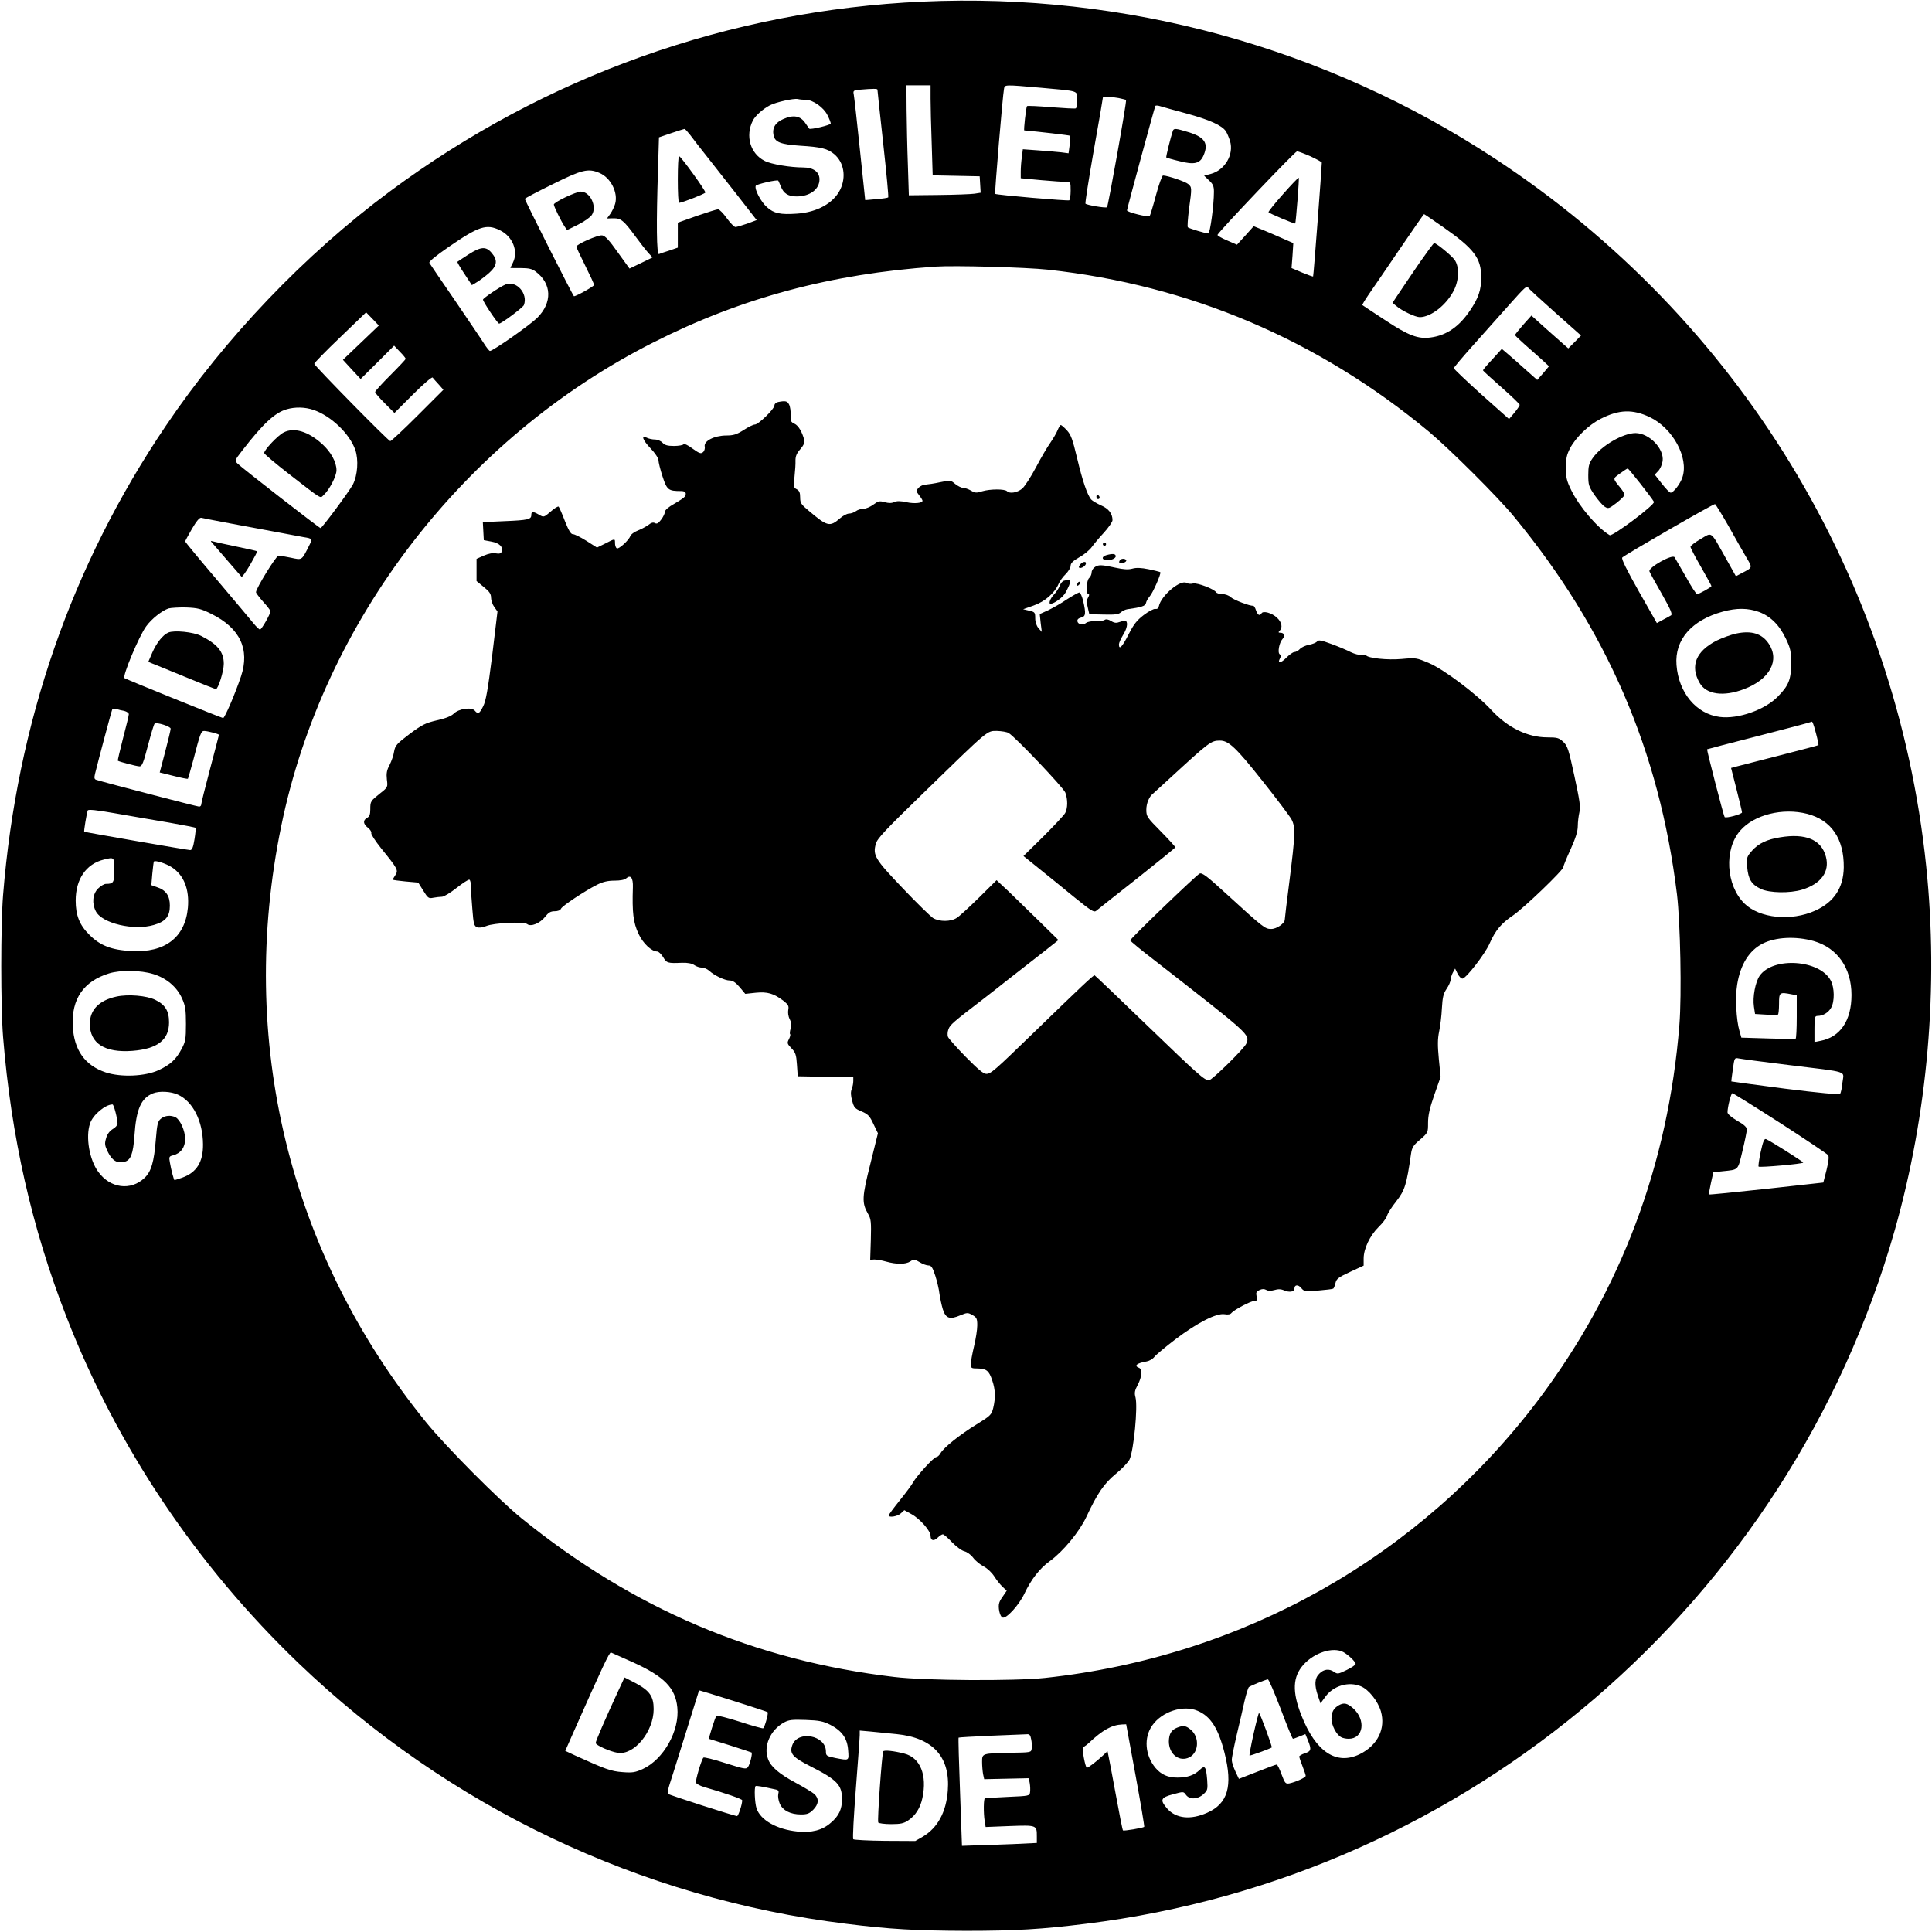 <?xml version="1.0" standalone="no"?>
<!DOCTYPE svg PUBLIC "-//W3C//DTD SVG 20010904//EN"
 "http://www.w3.org/TR/2001/REC-SVG-20010904/DTD/svg10.dtd">
<svg version="1.0" xmlns="http://www.w3.org/2000/svg"
 width="1200pt" height="1200pt" viewBox="0 0 1200 1200"
 preserveAspectRatio="xMidYMid meet">
<g transform="translate(0,1200) scale(0.1,-0.1)"
fill="#000000" stroke="none">
<path d="M5730 11990 c-1200 -54 -2344 -462 -3310 -1180 -528 -392 -1021 -908
-1390 -1455 -586 -866 -925 -1845 -1011 -2915 -15 -187 -15 -694 0 -880 50
-619 178 -1186 394 -1740 313 -805 808 -1543 1442 -2151 932 -893 2124 -1461
3400 -1618 269 -34 437 -43 745 -44 306 0 473 10 745 44 2380 293 4367 1998
5024 4309 205 724 273 1509 195 2260 -186 1794 -1165 3401 -2679 4395 -1051
691 -2295 1032 -3555 975z m50 -603 c0 -46 3 -172 7 -280 l6 -196 146 -3 146
-3 3 -51 3 -51 -38 -6 c-21 -3 -121 -7 -223 -8 l-185 -2 -6 189 c-4 104 -7
258 -8 342 l-1 152 75 0 75 0 0 -83z m685 68 c243 -22 225 -16 225 -75 0 -27
-3 -51 -8 -53 -4 -3 -72 1 -152 7 -80 7 -148 10 -151 7 -6 -6 -22 -151 -17
-151 84 -7 281 -30 284 -33 3 -3 2 -28 -2 -57 l-7 -52 -46 6 c-25 3 -89 8
-142 12 l-96 7 -6 -48 c-4 -26 -7 -67 -7 -90 l0 -42 128 -12 c70 -6 139 -11
155 -11 26 0 27 -2 27 -54 0 -30 -4 -57 -9 -60 -8 -5 -453 33 -460 40 -4 3 47
615 55 652 5 27 -1 27 229 7z m-1015 -12 c0 -4 16 -155 36 -336 20 -181 34
-331 31 -333 -3 -3 -36 -8 -74 -11 l-69 -6 -33 314 c-18 173 -35 326 -38 341
-5 25 -3 27 38 31 82 7 109 7 109 0z m1498 -52 c23 -5 44 -10 46 -12 6 -6
-111 -659 -118 -666 -7 -7 -125 13 -134 22 -3 3 20 150 51 328 32 177 57 325
57 330 0 9 43 8 98 -2z m-1943 -11 c45 0 112 -48 135 -96 11 -22 20 -45 20
-51 0 -10 -127 -40 -134 -32 -1 2 -12 18 -25 36 -30 44 -74 51 -135 24 -51
-22 -71 -56 -61 -103 9 -41 45 -55 165 -63 130 -8 170 -18 211 -52 61 -51 76
-141 38 -220 -41 -84 -143 -142 -270 -150 -101 -7 -142 1 -185 40 -37 32 -79
111 -70 133 4 10 135 40 140 32 2 -2 8 -18 16 -36 17 -44 46 -62 98 -62 83 0
142 45 142 106 0 46 -38 74 -101 74 -79 0 -201 20 -240 41 -89 45 -121 155
-73 250 15 30 62 72 106 95 39 20 147 44 173 39 11 -3 34 -5 50 -5z m2365 -85
c143 -39 220 -74 244 -110 8 -12 19 -39 26 -61 25 -83 -31 -180 -119 -204
l-42 -11 30 -29 c25 -23 31 -36 31 -71 0 -84 -24 -259 -35 -259 -17 0 -119 31
-127 38 -4 4 0 54 7 112 19 136 18 137 -5 157 -17 15 -126 52 -156 53 -6 0
-26 -55 -44 -122 -18 -68 -36 -126 -39 -130 -8 -9 -141 24 -141 35 0 11 171
639 176 649 3 4 17 3 32 -2 15 -5 88 -25 162 -45z m-3084 -132 c15 -21 69 -90
119 -153 100 -127 250 -318 277 -354 l18 -23 -59 -22 c-32 -11 -65 -21 -73
-21 -8 0 -32 25 -54 55 -21 30 -46 55 -54 55 -8 0 -68 -19 -132 -41 l-118 -42
0 -78 0 -77 -52 -18 c-29 -9 -59 -19 -65 -22 -15 -5 -17 191 -6 524 l6 201 76
26 c42 14 79 26 82 26 4 1 19 -16 35 -36z m3854 -134 c38 -18 70 -35 70 -39 0
-28 -51 -705 -54 -707 -1 -2 -32 9 -68 24 l-66 28 6 77 5 78 -64 28 c-35 16
-90 39 -123 53 l-59 24 -52 -58 -52 -57 -62 27 c-34 14 -60 30 -59 34 7 20
482 519 494 519 8 0 45 -14 84 -31z m-4417 -103 c70 -29 117 -122 98 -191 -5
-19 -19 -47 -30 -63 l-21 -29 39 1 c48 1 65 -13 139 -114 30 -41 66 -87 80
-102 l25 -27 -72 -35 -71 -34 -73 101 c-52 74 -79 103 -97 105 -25 4 -160 -55
-160 -70 0 -5 25 -58 55 -118 30 -60 55 -114 55 -120 0 -8 -110 -70 -125 -70
-5 0 -305 595 -305 605 0 3 77 44 171 90 183 91 222 101 292 71z m5240 -336
c193 -135 237 -193 237 -312 0 -80 -17 -129 -69 -206 -68 -101 -146 -155 -244
-168 -79 -11 -138 11 -286 109 -75 49 -138 91 -139 92 -2 2 16 32 40 67 24 35
111 161 192 281 81 119 149 217 151 217 2 0 55 -36 118 -80z m-5858 -20 c79
-38 116 -130 81 -201 -9 -17 -16 -33 -16 -33 0 -1 29 -1 64 -1 50 0 71 -5 92
-21 102 -75 106 -194 10 -289 -47 -46 -274 -205 -293 -205 -4 0 -21 21 -38 48
-16 26 -98 146 -180 267 -83 121 -154 225 -158 232 -5 7 37 42 118 98 189 130
236 146 320 105z m3404 -245 c881 -96 1678 -435 2366 -1006 128 -107 430 -407
528 -527 578 -701 904 -1456 1013 -2347 21 -178 30 -622 15 -810 -69 -867
-363 -1650 -876 -2330 -737 -976 -1835 -1595 -3065 -1727 -190 -20 -744 -17
-935 6 -867 102 -1621 423 -2315 985 -141 114 -472 447 -595 599 -851 1050
-1172 2373 -898 3702 262 1275 1134 2408 2311 3003 547 277 1101 426 1752 471
117 8 562 -4 699 -19z m2983 -112 c2 -5 76 -73 166 -153 l162 -144 -39 -40
-40 -40 -23 20 c-13 11 -64 57 -115 102 l-91 82 -51 -57 c-28 -32 -51 -61 -51
-64 0 -3 28 -30 62 -60 34 -30 82 -72 106 -94 l43 -40 -36 -43 -37 -42 -70 62
c-38 35 -88 78 -110 97 l-40 34 -58 -64 c-33 -35 -59 -66 -59 -69 0 -3 51 -50
114 -105 62 -55 114 -104 114 -110 0 -5 -15 -27 -33 -49 l-33 -39 -172 153
c-94 85 -171 158 -171 163 0 5 55 70 123 146 67 75 167 187 222 249 96 108
110 121 117 105z m-7251 -342 l-111 -106 55 -60 55 -59 104 103 104 104 36
-38 c20 -20 36 -40 36 -44 0 -3 -43 -49 -95 -101 -52 -52 -95 -99 -95 -105 0
-6 27 -37 60 -70 l60 -60 115 115 c66 66 118 110 122 105 5 -6 21 -25 38 -43
l29 -33 -159 -159 c-88 -88 -165 -160 -171 -160 -11 0 -465 462 -472 480 -2 4
70 78 160 164 l162 156 40 -41 39 -41 -112 -107z m-294 -417 c109 -37 225
-148 260 -249 21 -62 14 -157 -15 -214 -24 -45 -192 -271 -201 -271 -8 0 -490
375 -515 400 -19 19 -19 20 29 82 129 167 203 235 276 256 52 15 113 14 166
-4z m8300 -45 c143 -68 243 -252 203 -373 -13 -41 -56 -96 -73 -96 -7 0 -31
25 -55 56 l-44 56 22 23 c12 13 24 40 27 62 9 77 -83 172 -168 173 -78 0 -214
-79 -267 -156 -23 -33 -27 -50 -27 -105 0 -61 3 -71 39 -124 22 -31 50 -64 63
-72 22 -14 26 -13 73 23 27 21 50 44 50 50 0 7 -10 25 -23 41 -52 64 -51 58
-5 92 23 17 45 31 48 31 6 0 145 -176 163 -207 10 -16 -258 -217 -275 -207
-76 45 -189 177 -239 280 -28 57 -33 78 -33 138 0 58 5 81 26 122 36 68 116
145 191 183 114 58 198 60 304 10z m489 -676 c42 -76 93 -164 112 -197 38 -64
39 -60 -30 -96 l-36 -19 -66 118 c-94 167 -80 156 -153 113 -35 -20 -63 -42
-63 -48 0 -7 29 -63 65 -125 36 -63 65 -116 65 -119 0 -7 -77 -50 -89 -50 -6
0 -37 48 -70 108 -34 59 -65 113 -70 121 -13 21 -165 -64 -156 -88 3 -9 38
-72 77 -140 55 -97 67 -126 57 -133 -8 -5 -31 -18 -51 -28 l-37 -20 -112 197
c-75 133 -109 201 -103 210 8 12 560 331 576 332 3 1 41 -61 84 -136z m-9306
16 c91 -17 221 -41 290 -54 69 -13 143 -27 165 -31 57 -9 57 -10 33 -57 -45
-89 -41 -86 -111 -71 -34 7 -69 13 -77 13 -14 1 -140 -204 -140 -227 0 -5 20
-32 45 -60 25 -27 45 -54 45 -58 0 -17 -55 -114 -65 -114 -5 0 -23 17 -40 38
-16 20 -119 142 -227 270 -109 128 -198 236 -198 239 0 3 19 38 42 78 28 48
47 71 58 69 8 -2 89 -18 180 -35z m-117 -562 c178 -88 240 -220 184 -388 -38
-113 -101 -258 -111 -259 -9 0 -587 234 -613 248 -15 9 91 263 135 322 34 47
98 97 139 111 16 4 65 7 110 6 71 -3 92 -8 156 -40z m9613 12 c72 -27 127 -82
167 -167 28 -59 32 -77 32 -152 0 -100 -15 -138 -82 -206 -80 -83 -248 -142
-362 -127 -146 19 -255 151 -268 323 -12 157 94 278 287 331 88 24 157 23 226
-2z m-10153 -615 c15 -4 27 -13 27 -20 0 -8 -16 -75 -36 -150 -19 -75 -34
-137 -32 -139 7 -6 117 -35 135 -35 15 0 24 22 52 130 19 72 37 133 42 136 14
9 99 -18 99 -32 0 -7 -15 -71 -34 -143 l-34 -129 85 -21 c47 -12 87 -20 90
-18 2 3 17 56 34 118 42 163 48 179 67 179 20 0 92 -19 92 -24 0 -2 -25 -97
-55 -211 -30 -113 -55 -213 -55 -221 0 -8 -6 -14 -13 -14 -12 0 -585 149 -638
166 -13 4 -15 11 -9 37 21 86 103 393 107 400 3 5 15 6 27 3 11 -4 33 -9 49
-12z m10507 -141 c10 -37 16 -69 15 -71 -2 -2 -108 -30 -237 -63 -128 -33
-249 -64 -269 -69 l-37 -10 34 -133 c18 -72 34 -137 34 -143 0 -11 -99 -38
-108 -29 -6 6 -112 418 -109 421 1 1 146 39 322 84 176 45 322 84 324 86 8 7
13 -5 31 -73z m-10232 -552 c89 -16 165 -30 167 -33 2 -2 -1 -34 -7 -71 -8
-50 -15 -67 -27 -67 -17 0 -654 111 -658 114 -3 3 15 114 22 132 2 8 54 3 172
-18 92 -16 241 -42 331 -57z m10177 54 c150 -39 229 -155 227 -333 -2 -126
-60 -215 -177 -268 -150 -68 -346 -48 -440 44 -115 113 -128 338 -25 454 86
98 263 142 415 103z m-10515 -349 c0 -78 -5 -86 -52 -86 -11 0 -33 -13 -49
-29 -34 -34 -39 -92 -14 -141 39 -76 237 -122 361 -85 73 21 99 53 99 120 0
62 -25 97 -81 115 l-34 12 6 71 c4 40 8 74 10 76 8 9 74 -12 110 -35 76 -49
111 -137 101 -252 -17 -185 -143 -281 -351 -269 -123 6 -195 34 -261 101 -61
60 -85 121 -85 212 0 134 65 228 175 255 65 16 65 16 65 -65z m10555 -441
c147 -42 235 -167 235 -335 0 -159 -70 -262 -193 -285 l-37 -7 0 81 c0 74 2
81 20 81 32 0 66 20 83 50 23 38 22 126 -2 170 -68 129 -357 149 -441 30 -27
-38 -45 -133 -36 -192 l7 -46 67 -4 c37 -2 70 -2 75 0 4 2 7 32 7 68 0 71 3
73 79 58 l31 -6 0 -134 c0 -73 -3 -134 -7 -136 -5 -2 -82 -1 -173 2 l-164 5
-12 42 c-20 68 -27 211 -14 288 20 124 74 211 158 254 81 41 206 47 317 16z
m-10313 -205 c82 -25 147 -80 179 -152 20 -45 24 -69 24 -158 0 -94 -3 -110
-27 -155 -34 -65 -70 -98 -143 -132 -85 -39 -233 -45 -328 -14 -129 43 -197
138 -205 287 -9 169 67 279 225 328 71 22 198 20 275 -4z m10158 -565 c383
-47 342 -34 334 -108 -3 -34 -10 -66 -15 -71 -6 -6 -133 6 -341 32 -183 24
-333 44 -334 45 -1 1 3 35 9 75 10 71 10 73 36 68 14 -3 154 -22 311 -41z
m-10005 -184 c93 -42 155 -164 156 -309 1 -110 -40 -175 -130 -207 -24 -8 -45
-15 -47 -15 -4 0 -21 63 -29 111 -6 33 -5 37 20 43 47 12 75 49 75 101 0 51
-30 119 -59 135 -30 15 -66 12 -91 -8 -20 -16 -24 -32 -32 -128 -11 -142 -29
-201 -70 -240 -86 -82 -214 -65 -288 38 -55 75 -79 216 -51 299 17 54 95 119
140 119 8 0 31 -88 31 -119 0 -9 -13 -25 -30 -34 -19 -12 -34 -31 -41 -57 -10
-34 -9 -44 12 -87 26 -52 58 -71 102 -59 39 9 54 49 62 161 11 166 41 234 115
264 40 16 112 12 155 -8z m9952 -176 c158 -102 292 -192 298 -200 6 -10 3 -39
-10 -92 l-20 -78 -353 -39 c-194 -21 -354 -37 -356 -35 -3 2 3 34 11 71 l15
67 56 6 c103 11 95 2 125 127 15 62 27 122 27 133 0 14 -19 31 -60 54 -37 22
-60 42 -60 52 0 34 22 119 30 119 5 0 138 -83 297 -185z m-2714 -3286 c30 -16
77 -60 77 -74 0 -6 -25 -23 -56 -38 -51 -25 -57 -26 -77 -12 -31 22 -64 18
-92 -10 -30 -29 -32 -70 -9 -138 l16 -47 30 41 c50 69 145 97 221 65 48 -20
105 -91 124 -155 31 -108 -20 -212 -132 -267 -145 -70 -273 15 -362 242 -58
147 -54 240 14 315 68 75 182 111 246 78z m-4409 -65 c191 -87 261 -158 273
-279 15 -145 -85 -323 -215 -383 -47 -21 -64 -24 -126 -19 -70 5 -106 18 -293
103 l-62 29 53 120 c177 400 222 495 231 491 5 -2 68 -30 139 -62z m4021 -289
c38 -102 72 -185 76 -185 4 0 22 7 42 15 l35 14 16 -39 c23 -57 20 -67 -19
-80 -19 -6 -35 -16 -35 -20 0 -5 9 -32 20 -60 11 -28 20 -55 20 -60 0 -11 -60
-38 -101 -47 -24 -4 -28 0 -49 56 -12 34 -26 61 -30 61 -5 0 -59 -20 -122 -45
l-113 -44 -22 47 c-12 26 -22 57 -22 69 -1 12 13 82 30 155 17 73 40 168 49
212 10 43 22 82 27 87 9 8 102 46 118 48 6 0 41 -83 80 -184z m-3398 50 c114
-36 209 -67 211 -70 6 -6 -18 -94 -28 -100 -3 -2 -69 16 -145 41 -76 24 -142
41 -146 37 -3 -5 -15 -38 -27 -76 l-20 -67 132 -41 c72 -23 132 -43 134 -44 7
-6 -10 -74 -22 -90 -11 -16 -23 -13 -141 24 -71 23 -132 38 -136 34 -13 -15
-51 -144 -46 -156 3 -7 25 -19 48 -26 132 -38 239 -75 239 -83 0 -26 -24 -98
-32 -98 -16 0 -423 131 -429 138 -4 4 1 32 11 62 10 30 37 116 60 190 23 74
57 182 75 240 18 58 36 115 40 128 3 12 8 22 11 22 3 0 98 -29 211 -65z m2881
-61 c81 -34 129 -108 168 -262 52 -206 21 -315 -109 -372 -102 -45 -192 -36
-247 26 -47 54 -41 69 35 89 66 18 66 18 81 -3 22 -31 73 -29 109 4 26 24 27
29 23 89 -7 84 -14 93 -47 61 -35 -33 -76 -47 -138 -47 -59 0 -100 18 -136 60
-65 78 -74 188 -20 264 60 86 192 129 281 91z m-2281 -87 c73 -38 106 -84 111
-158 5 -67 8 -65 -81 -48 -53 11 -57 14 -57 40 0 101 -175 134 -209 39 -18
-52 1 -74 113 -131 166 -84 196 -116 196 -204 0 -63 -20 -105 -70 -147 -52
-46 -119 -63 -207 -54 -128 13 -230 71 -254 144 -11 34 -15 129 -6 138 4 4 43
-3 125 -21 18 -4 21 -10 16 -29 -3 -13 1 -39 9 -58 18 -43 67 -68 132 -68 38
0 52 5 76 29 35 35 37 70 7 98 -13 11 -66 43 -118 71 -99 53 -152 98 -169 145
-31 80 13 181 98 228 31 17 51 19 136 16 84 -3 108 -8 152 -30z m1896 -313
c32 -174 56 -318 54 -321 -8 -7 -127 -27 -132 -22 -3 3 -23 104 -45 225 -22
120 -43 230 -46 243 l-5 24 -32 -30 c-40 -37 -87 -73 -97 -73 -3 0 -12 28 -18
62 -10 52 -9 64 3 70 8 5 20 14 27 21 87 82 143 113 208 116 l25 1 58 -316z
m-1484 255 c227 -23 334 -142 318 -351 -10 -134 -63 -231 -155 -286 l-47 -27
-188 1 c-104 1 -193 6 -197 10 -5 5 3 146 16 314 13 168 24 318 24 333 l0 28
68 -6 c37 -4 109 -11 161 -16z m836 -33 c4 -18 5 -44 3 -57 -3 -24 -4 -24
-133 -26 -176 -4 -175 -3 -175 -57 0 -24 3 -58 6 -75 l7 -32 138 3 139 3 6
-31 c3 -17 4 -42 2 -55 -3 -24 -5 -24 -138 -30 -74 -4 -138 -7 -142 -8 -9 -1
-10 -91 -2 -142 l6 -37 150 6 c168 6 168 6 168 -64 l0 -41 -147 -7 c-82 -3
-186 -7 -233 -8 l-85 -3 -12 335 c-7 183 -11 335 -9 337 1 2 92 7 202 12 109
4 209 9 221 9 18 2 23 -5 28 -32z"/>
<path d="M7285 11188 c-14 -41 -44 -162 -41 -166 2 -2 39 -13 82 -23 93 -24
128 -15 150 37 32 75 6 113 -97 144 -75 23 -88 24 -94 8z"/>
<path d="M4210 10885 c0 -80 3 -145 8 -145 19 1 160 56 163 64 4 10 -152 225
-163 226 -5 0 -8 -65 -8 -145z"/>
<path d="M7969 10794 c-52 -58 -92 -109 -90 -112 5 -8 162 -74 166 -70 4 6 26
281 22 284 -2 3 -46 -43 -98 -102z"/>
<path d="M3512 10775 c-40 -19 -72 -39 -72 -45 0 -12 44 -102 67 -137 l15 -22
69 34 c38 19 76 46 85 60 34 52 -10 145 -69 145 -13 0 -55 -16 -95 -35z"/>
<path d="M8817 10368 c-46 -68 -103 -151 -126 -186 l-42 -63 23 -19 c36 -31
119 -70 147 -70 70 1 165 76 211 166 33 64 35 150 4 191 -20 27 -112 103 -126
103 -4 0 -44 -55 -91 -122z"/>
<path d="M2909 10419 c-35 -23 -66 -43 -68 -45 -2 -2 17 -35 43 -74 l47 -71
30 18 c17 10 51 35 75 56 52 46 57 80 18 126 -35 42 -67 40 -145 -10z"/>
<path d="M3140 10233 c-33 -13 -140 -85 -140 -94 0 -13 91 -149 100 -149 15 0
148 100 154 115 27 72 -47 155 -114 128z"/>
<path d="M4833 9503 c-13 -3 -23 -12 -23 -22 0 -21 -100 -119 -122 -118 -9 0
-40 -15 -69 -34 -44 -28 -63 -34 -109 -34 -74 -1 -139 -34 -133 -68 3 -13 -2
-29 -11 -36 -13 -11 -23 -7 -65 23 -29 22 -52 32 -56 26 -3 -5 -30 -10 -59
-10 -40 0 -57 5 -71 20 -10 11 -31 20 -47 20 -16 0 -38 5 -48 10 -40 21 -30
-11 19 -63 30 -31 51 -63 51 -76 0 -12 11 -57 25 -100 28 -85 36 -91 116 -91
28 0 36 -14 21 -36 -4 -6 -33 -25 -64 -43 -36 -20 -58 -39 -58 -50 0 -9 -10
-31 -23 -48 -17 -23 -27 -29 -39 -22 -11 6 -23 3 -40 -11 -14 -10 -43 -26 -66
-35 -23 -9 -44 -25 -47 -34 -8 -26 -72 -84 -84 -77 -6 4 -11 18 -11 32 0 30 1
30 -61 -2 l-51 -25 -66 42 c-37 23 -74 42 -84 41 -12 0 -26 23 -49 81 -17 45
-35 85 -39 90 -3 4 -26 -9 -49 -30 -43 -37 -44 -37 -73 -20 -38 22 -48 21 -48
-2 0 -27 -20 -32 -168 -38 l-133 -6 3 -56 3 -56 48 -9 c49 -9 74 -33 63 -63
-5 -11 -15 -14 -36 -10 -18 4 -45 -1 -75 -14 l-45 -20 0 -69 0 -69 45 -37 c35
-28 45 -43 45 -66 0 -17 9 -43 20 -58 l20 -28 -33 -274 c-27 -214 -39 -282
-56 -315 -23 -47 -32 -51 -52 -27 -20 24 -100 12 -130 -18 -16 -16 -51 -30
-105 -42 -72 -17 -92 -27 -170 -85 -80 -61 -89 -71 -96 -108 -3 -23 -16 -60
-28 -84 -18 -33 -21 -53 -17 -91 6 -47 6 -48 -41 -85 -61 -49 -62 -50 -62
-100 0 -32 -5 -45 -20 -53 -27 -15 -25 -38 6 -62 14 -11 23 -26 20 -33 -2 -7
26 -50 62 -95 103 -127 107 -135 88 -165 -9 -13 -16 -26 -16 -29 0 -2 36 -7
79 -11 l79 -7 31 -50 c29 -47 34 -50 63 -44 17 3 41 6 53 6 12 0 53 25 91 55
38 30 74 53 79 51 6 -1 10 -20 10 -42 0 -21 4 -85 9 -142 7 -92 11 -104 29
-111 13 -5 35 -2 57 7 47 20 234 29 255 12 22 -18 80 5 111 46 21 26 34 34 59
34 20 0 35 6 39 15 6 17 145 109 223 149 38 19 68 26 109 26 36 0 63 5 73 14
28 25 44 4 42 -55 -5 -157 2 -218 35 -289 27 -59 81 -110 116 -110 9 0 25 -16
37 -35 22 -37 28 -39 118 -35 34 1 60 -4 75 -14 12 -9 34 -16 47 -16 14 0 34
-9 45 -19 33 -30 98 -61 128 -61 19 0 37 -12 62 -41 l35 -42 65 7 c73 7 111
-4 172 -50 30 -24 35 -32 30 -57 -3 -16 0 -40 9 -57 10 -19 12 -36 6 -58 -5
-17 -7 -33 -3 -36 3 -3 -1 -17 -8 -31 -12 -23 -11 -28 16 -56 25 -26 30 -40
34 -102 l5 -72 173 -3 172 -2 0 -25 c0 -13 -4 -35 -10 -50 -7 -18 -6 -40 3
-72 11 -42 17 -49 58 -66 40 -17 51 -28 74 -78 l28 -58 -47 -190 c-52 -206
-54 -242 -14 -311 18 -31 20 -49 17 -160 l-4 -125 25 2 c14 0 47 -5 74 -13 65
-18 121 -18 150 1 22 15 27 14 57 -4 19 -12 44 -21 56 -21 17 0 25 -11 42 -63
11 -34 23 -84 26 -112 4 -27 13 -71 21 -97 18 -57 43 -66 108 -38 44 18 47 18
76 2 26 -15 30 -22 30 -64 0 -26 -9 -84 -20 -130 -11 -46 -20 -95 -20 -110 0
-26 3 -28 43 -28 54 -1 70 -14 90 -74 20 -58 21 -109 6 -172 -11 -42 -17 -48
-103 -101 -106 -65 -205 -145 -224 -179 -7 -13 -19 -24 -26 -24 -16 0 -123
-118 -145 -158 -8 -15 -45 -65 -83 -112 -37 -46 -68 -88 -68 -92 0 -16 55 -7
75 12 l22 20 45 -25 c53 -29 118 -104 118 -134 0 -30 19 -36 44 -12 12 12 27
21 32 21 6 0 32 -22 57 -49 27 -28 60 -52 76 -56 17 -4 41 -21 56 -41 14 -19
44 -43 66 -54 22 -12 50 -38 65 -62 14 -22 38 -52 52 -65 l25 -23 -19 -28
c-11 -15 -24 -35 -27 -46 -10 -27 3 -87 20 -93 23 -9 101 76 135 147 42 89 95
158 159 204 83 60 183 182 226 273 69 148 111 209 184 269 38 31 76 71 85 89
26 57 52 325 37 385 -8 29 -5 43 14 79 26 50 30 96 8 105 -34 13 -15 29 48 40
16 3 37 15 47 28 10 13 70 63 133 111 135 102 253 162 303 154 22 -4 37 -1 44
9 18 20 120 74 143 74 15 0 17 5 12 28 -5 23 -2 30 18 39 16 8 29 8 42 1 12
-7 28 -7 50 -1 23 7 41 7 61 -2 33 -14 64 -9 64 11 0 25 23 27 42 4 18 -22 23
-22 105 -16 48 4 90 9 94 12 4 2 10 18 14 35 6 26 18 35 91 69 l84 39 0 44 c0
61 39 143 93 196 25 24 48 55 52 69 4 15 29 55 58 91 53 68 64 104 91 293 6
41 14 54 57 90 49 43 49 43 49 104 0 46 10 91 39 174 l39 111 -11 111 c-8 85
-8 124 2 172 7 33 15 98 17 144 4 68 9 90 29 120 14 20 25 46 25 57 1 11 7 31
14 44 l14 25 16 -33 c10 -18 23 -31 31 -29 25 6 137 151 166 215 38 86 73 127
148 178 66 45 311 280 311 299 0 6 20 56 45 110 32 71 45 113 45 145 0 25 5
64 10 86 8 33 2 72 -31 225 -36 167 -43 188 -70 213 -26 24 -37 27 -98 27
-122 0 -246 60 -346 168 -92 100 -294 252 -386 292 -82 35 -84 35 -173 27 -88
-8 -210 5 -221 23 -2 4 -15 5 -28 3 -14 -3 -43 5 -66 16 -23 12 -77 35 -121
51 -65 24 -80 27 -90 15 -6 -7 -28 -16 -50 -20 -21 -4 -46 -15 -56 -26 -9 -10
-25 -19 -34 -19 -9 0 -31 -16 -50 -35 -34 -35 -58 -38 -40 -5 7 13 7 21 -1 26
-15 9 -4 72 17 95 18 20 11 39 -14 39 -12 0 -13 3 -4 12 20 20 14 53 -16 81
-31 30 -86 45 -96 28 -12 -19 -24 -12 -35 19 -5 17 -14 29 -18 28 -16 -4 -119
35 -139 53 -11 11 -34 19 -52 19 -17 0 -34 5 -38 11 -13 21 -116 60 -143 55
-14 -4 -32 -2 -40 3 -38 24 -159 -78 -173 -144 -2 -13 -10 -19 -22 -17 -9 2
-42 -15 -72 -38 -43 -33 -62 -57 -94 -120 -39 -77 -60 -100 -60 -62 0 9 12 35
25 57 24 38 32 75 19 88 -3 3 -19 1 -36 -5 -24 -9 -36 -8 -57 5 -18 11 -32 13
-41 6 -8 -5 -34 -8 -57 -7 -23 1 -48 -4 -57 -11 -19 -16 -50 -10 -54 10 -2 11
6 19 22 23 30 7 32 24 14 103 -7 29 -18 53 -24 53 -6 0 -40 -19 -76 -42 -35
-24 -88 -54 -117 -68 l-53 -24 6 -56 7 -55 -21 24 c-12 14 -20 37 -20 61 0 36
-2 39 -37 47 l-38 9 65 23 c71 25 131 78 155 134 7 17 27 45 44 61 17 17 31
40 31 52 0 16 14 30 54 53 30 16 64 45 77 63 13 18 47 59 76 90 29 32 53 67
53 77 0 41 -24 72 -71 92 -26 12 -54 28 -62 37 -24 30 -53 114 -87 257 -28
117 -38 145 -64 173 -16 17 -33 32 -37 32 -4 0 -13 -15 -20 -32 -7 -18 -28
-53 -45 -78 -18 -25 -58 -93 -89 -152 -31 -59 -70 -119 -86 -133 -31 -25 -77
-33 -94 -16 -15 15 -105 14 -153 0 -37 -12 -46 -11 -71 4 -16 9 -38 17 -49 17
-11 0 -33 11 -49 24 -28 24 -30 24 -93 11 -36 -8 -77 -14 -91 -15 -14 0 -34
-9 -44 -20 -16 -18 -16 -20 4 -46 12 -15 21 -30 21 -34 0 -15 -50 -20 -101 -9
-36 8 -58 8 -74 1 -16 -8 -35 -8 -60 -1 -32 9 -40 7 -70 -15 -19 -14 -46 -26
-62 -26 -15 0 -37 -7 -47 -15 -11 -8 -30 -15 -43 -15 -12 0 -37 -13 -55 -29
-64 -55 -78 -52 -195 47 -47 39 -53 48 -53 82 0 30 -5 42 -21 51 -20 10 -21
16 -14 78 4 36 7 82 6 101 0 26 7 44 30 70 20 23 28 41 25 55 -13 52 -37 92
-61 103 -23 11 -26 17 -24 55 1 23 -3 52 -10 65 -11 21 -22 24 -68 15z m1432
-2056 c42 -25 340 -339 352 -370 16 -43 15 -97 -1 -127 -8 -14 -69 -79 -136
-146 l-123 -121 98 -79 c54 -43 152 -123 218 -177 105 -85 122 -96 136 -84 9
8 123 98 254 201 130 103 237 190 237 193 0 4 -40 48 -90 99 -86 87 -90 93
-90 135 0 39 18 82 41 99 3 3 51 46 105 96 248 228 256 234 312 234 53 0 100
-44 263 -250 90 -113 171 -221 181 -240 25 -47 23 -96 -12 -374 -17 -131 -30
-242 -30 -248 0 -23 -50 -58 -84 -58 -39 0 -47 6 -280 219 -120 110 -150 132
-165 125 -22 -11 -431 -404 -431 -415 0 -4 71 -63 159 -130 594 -463 584 -454
562 -511 -12 -30 -214 -228 -232 -228 -29 1 -65 33 -380 337 -178 172 -327
314 -330 315 -7 3 -85 -71 -389 -366 -232 -225 -256 -246 -284 -246 -18 0 -51
28 -128 106 -57 58 -106 114 -110 124 -4 11 -3 32 3 47 10 28 27 43 224 194
61 47 119 93 130 102 11 9 77 60 146 114 69 54 139 108 154 121 l29 23 -114
112 c-63 62 -150 146 -192 187 l-78 73 -109 -108 c-60 -59 -122 -116 -138
-126 -37 -25 -109 -25 -148 -1 -16 11 -101 93 -188 185 -172 180 -187 204
-167 276 8 32 58 85 298 318 409 398 391 383 455 383 28 -1 61 -6 72 -13z"/>
<path d="M6810 8916 c0 -9 5 -16 10 -16 6 0 10 4 10 9 0 6 -4 13 -10 16 -5 3
-10 -1 -10 -9z"/>
<path d="M6850 8620 c0 -5 5 -10 10 -10 6 0 10 5 10 10 0 6 -4 10 -10 10 -5 0
-10 -4 -10 -10z"/>
<path d="M6872 8552 c-27 -8 -31 -25 -7 -30 28 -6 65 8 65 23 0 16 -19 18 -58
7z"/>
<path d="M6955 8519 c-10 -15 1 -22 24 -14 12 3 19 11 16 16 -8 12 -32 11 -40
-2z"/>
<path d="M6710 8495 c-7 -9 -11 -18 -8 -20 8 -9 36 5 42 21 7 19 -18 18 -34
-1z"/>
<path d="M6798 8476 c-10 -7 -18 -22 -18 -33 0 -11 -7 -26 -15 -33 -17 -14
-21 -100 -5 -100 7 0 6 -8 -2 -22 -7 -13 -11 -27 -9 -33 2 -5 7 -23 10 -40 l7
-30 89 -2 c70 -2 93 1 107 14 10 9 28 17 40 19 88 12 113 20 116 39 2 11 13
29 23 41 19 20 73 143 66 150 -2 2 -34 10 -71 18 -49 10 -78 11 -103 4 -26 -7
-54 -5 -105 6 -85 19 -108 20 -130 2z"/>
<path d="M6608 8393 c-9 -2 -21 -17 -26 -32 -6 -15 -22 -40 -36 -54 -22 -23
-35 -57 -21 -57 23 0 77 40 93 69 40 74 39 87 -10 74z"/>
<path d="M6697 8383 c-4 -3 -7 -11 -7 -17 0 -6 5 -5 12 2 6 6 9 14 7 17 -3 3
-9 2 -12 -2z"/>
<path d="M1762 9314 c-36 -18 -122 -109 -121 -128 0 -6 70 -65 155 -131 213
-165 191 -151 215 -129 35 32 79 117 79 153 0 51 -35 115 -90 164 -86 78 -174
104 -238 71z"/>
<path d="M1326 8619 c11 -13 53 -62 94 -109 41 -47 77 -88 80 -92 3 -5 27 29
53 73 26 45 46 83 44 85 -1 2 -59 15 -127 29 -69 14 -134 29 -145 32 -20 5
-20 5 1 -18z"/>
<path d="M1045 8071 c-34 -15 -72 -63 -99 -124 l-25 -58 22 -9 c12 -4 105 -43
206 -84 101 -42 188 -76 192 -76 14 0 49 111 49 157 0 74 -38 121 -140 173
-49 25 -169 37 -205 21z"/>
<path d="M10784 8065 c-33 -7 -87 -27 -120 -43 -131 -66 -168 -159 -107 -264
41 -72 149 -87 276 -38 159 60 223 178 153 282 -42 63 -107 83 -202 63z"/>
<path d="M11055 6799 c-80 -13 -131 -37 -171 -81 -35 -40 -36 -43 -32 -103 7
-76 26 -108 84 -136 54 -26 181 -28 257 -5 118 36 173 112 148 205 -28 106
-126 147 -286 120z"/>
<path d="M723 5810 c-107 -23 -165 -82 -165 -169 0 -122 93 -181 264 -168 156
12 228 68 228 177 0 71 -24 110 -86 140 -53 26 -168 36 -241 20z"/>
<path d="M10936 4845 c-10 -47 -16 -88 -13 -91 7 -7 277 17 277 25 0 6 -206
136 -231 146 -11 4 -19 -16 -33 -80z"/>
<path d="M8315 1408 c-32 -19 -44 -41 -45 -82 0 -42 30 -100 60 -116 10 -6 31
-10 47 -10 92 0 109 117 27 190 -37 32 -57 36 -89 18z"/>
<path d="M3838 1493 c-76 -164 -138 -307 -138 -319 0 -14 88 -53 136 -61 102
-17 224 131 224 271 0 80 -25 115 -113 162 l-68 35 -41 -88z"/>
<path d="M7786 1230 c-16 -72 -27 -132 -25 -134 3 -3 127 42 138 50 5 4 -73
214 -79 214 -3 0 -18 -59 -34 -130z"/>
<path d="M7311 1269 c-36 -14 -50 -39 -51 -85 0 -74 56 -124 116 -104 70 23
80 130 17 179 -28 23 -45 25 -82 10z"/>
<path d="M5486 1122 c-8 -14 -38 -431 -31 -442 3 -5 39 -10 79 -10 59 0 79 4
107 23 45 30 75 77 88 138 31 143 -13 252 -112 277 -65 17 -125 23 -131 14z"/>
</g>
</svg>
